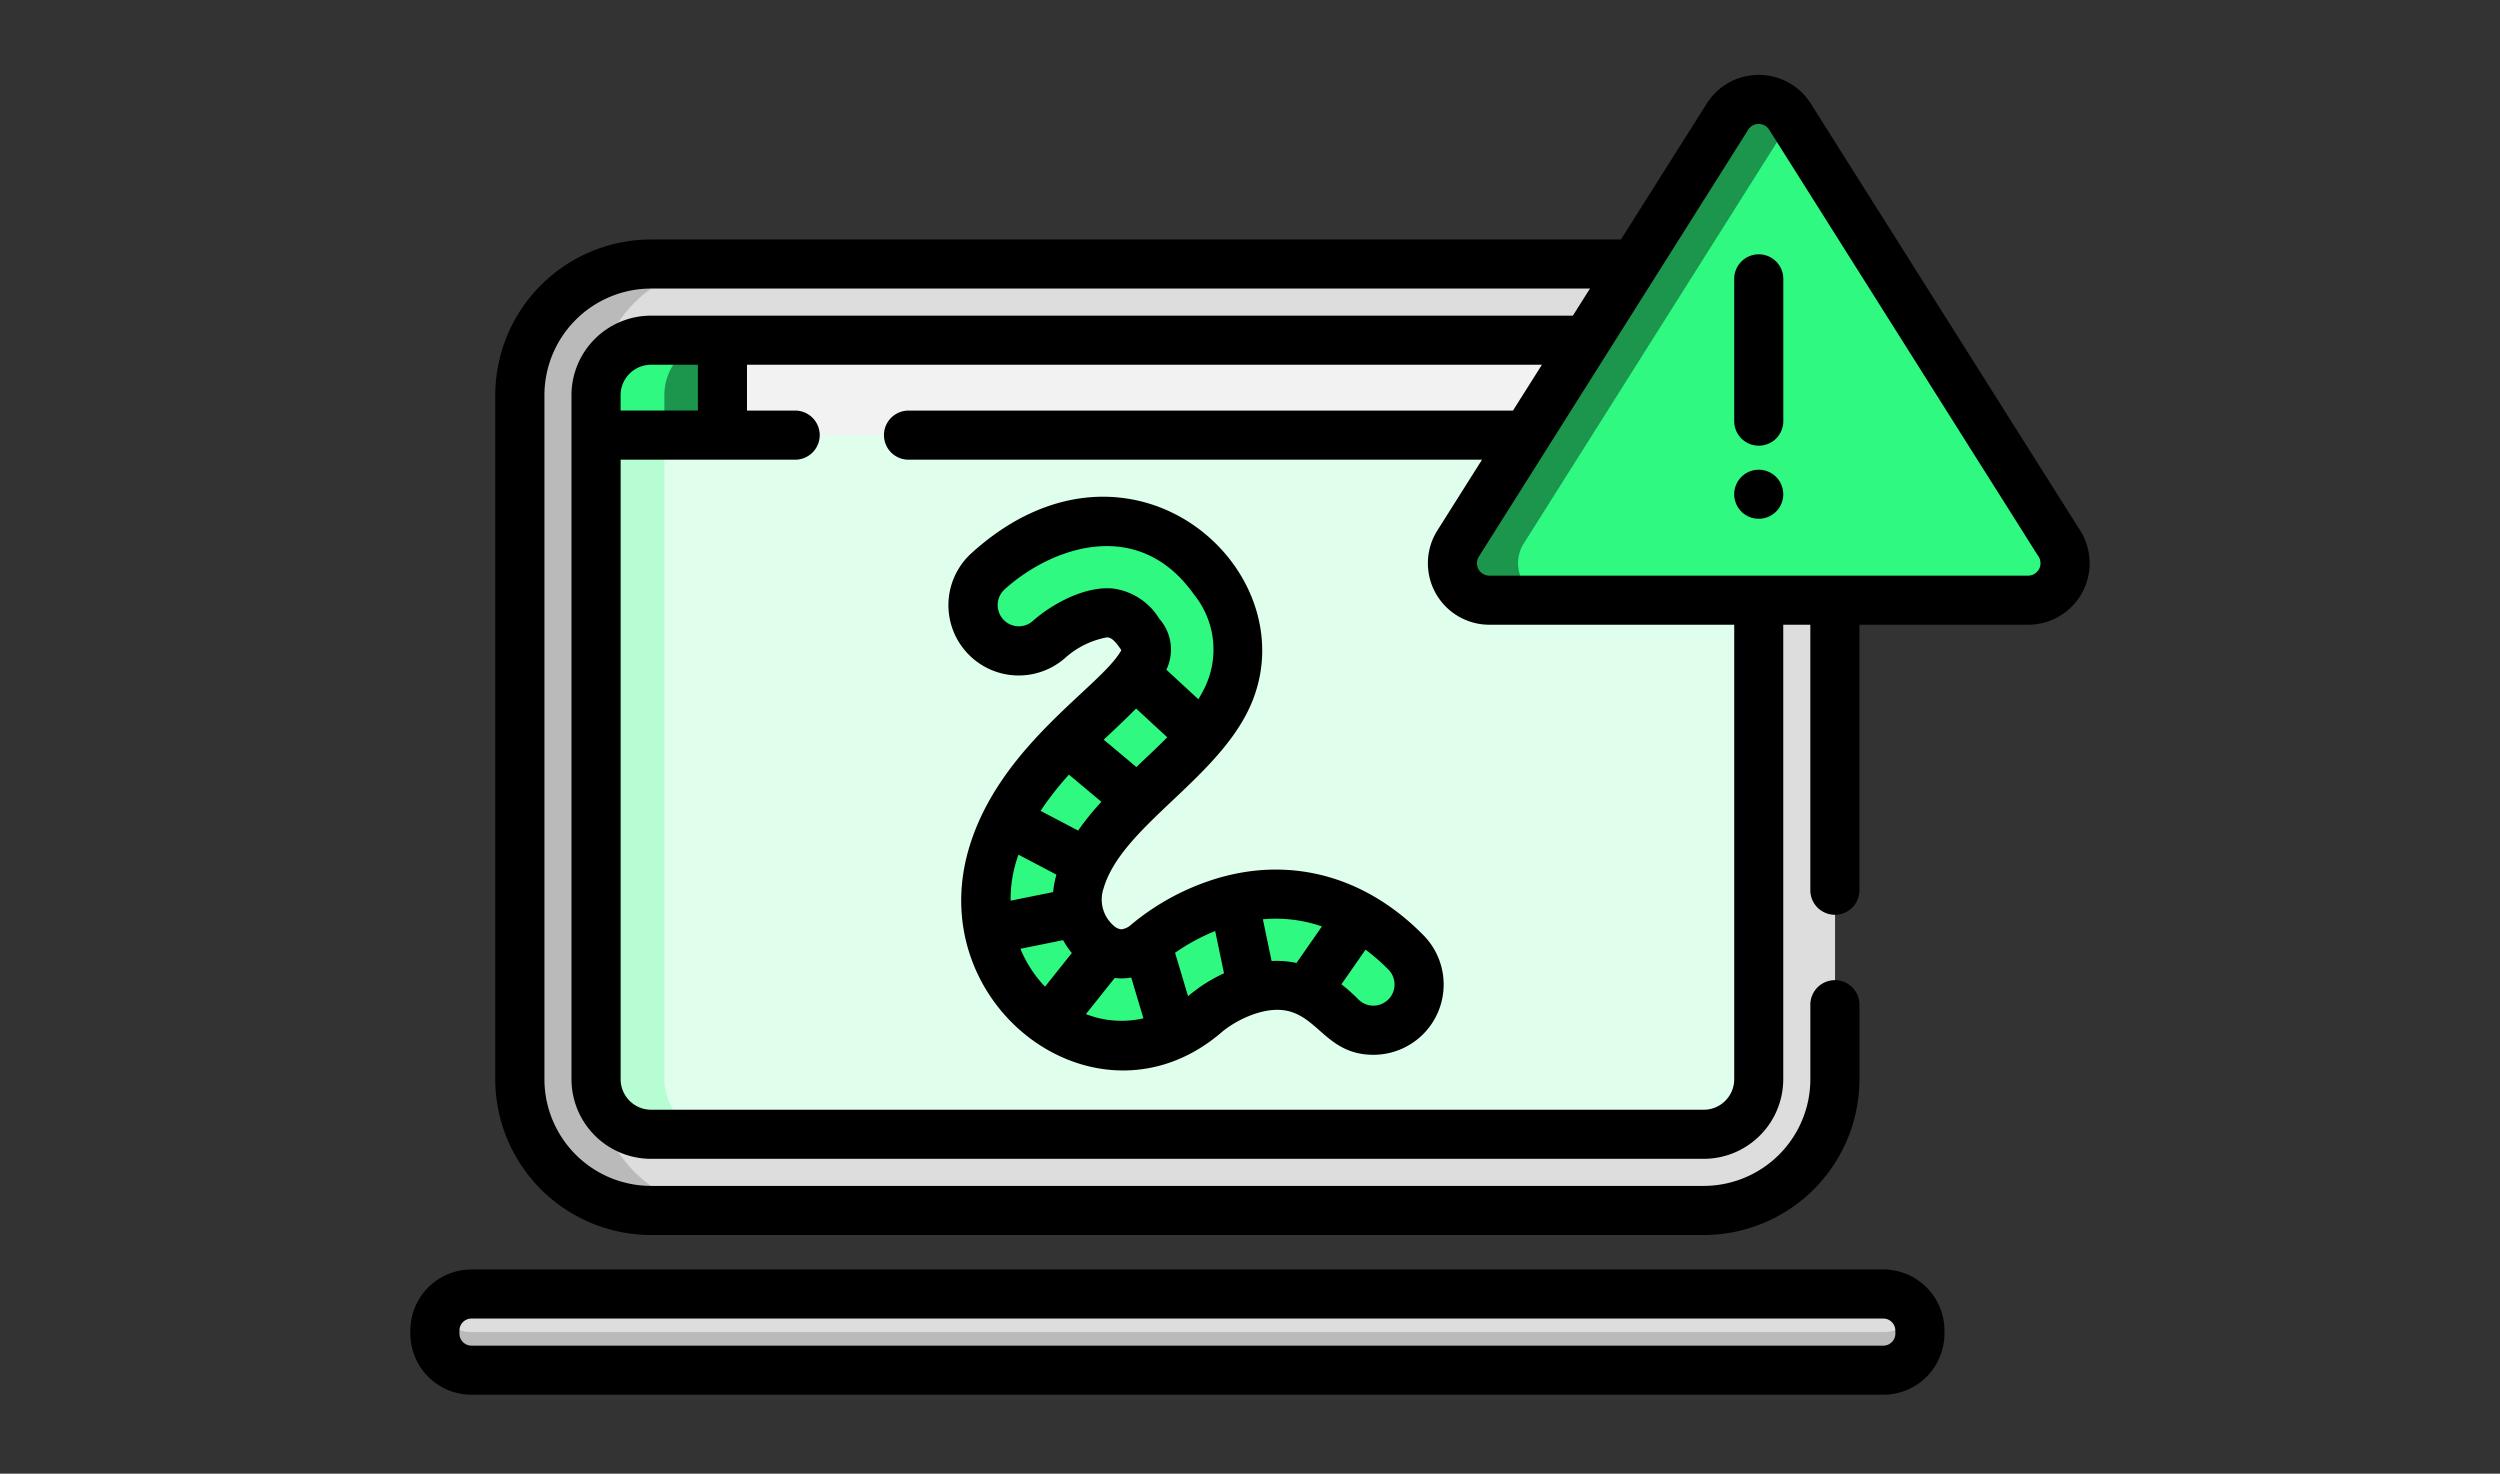 <svg xmlns="http://www.w3.org/2000/svg" width="190" height="112" viewBox="0 0 190 112">
  <rect x="0" y="0" width="190" height="112" fill="#333333" stroke="none"/>
  <g id="Grupo_960503" data-name="Grupo 960503" transform="translate(-1230 -412)">
    <rect id="Rectángulo_45468" data-name="Rectángulo 45468" width="190" height="112" transform="translate(1230 412)" fill="none"/>
    <g id="gusano" transform="translate(1261.187 362.901)">
      <path id="Trazado_659462" data-name="Trazado 659462" d="M140.494,135.245h-80a4.3,4.3,0,0,0-4.294,4.294v51.988a4.3,4.3,0,0,0,4.294,4.294h80a4.3,4.3,0,0,0,4.294-4.294V139.539A4.3,4.3,0,0,0,140.494,135.245Z" transform="translate(-42.187 -60.402)" fill="#e0feec"/>
      <path id="Trazado_659463" data-name="Trazado 659463" d="M61.492,191.462V139.473a4.3,4.3,0,0,1,4.294-4.294c-5.515,0-6.529-.254-8.026.982a4.284,4.284,0,0,0-1.564,3.312v51.988a4.3,4.3,0,0,0,4.294,4.294h5.3A4.3,4.3,0,0,1,61.492,191.462Z" transform="translate(-42.188 -60.337)" fill="#b6fdd3"/>
      <path id="Trazado_659464" data-name="Trazado 659464" d="M123.375,112.47h-80a9.982,9.982,0,0,0-9.971,9.971c0,56.3-.05,52.431.115,53.5a9.986,9.986,0,0,0,9.856,8.454h80a9.982,9.982,0,0,0,9.971-9.971V122.441A9.982,9.982,0,0,0,123.375,112.47Zm-80,66.14a4.186,4.186,0,0,1-4.181-4.181V122.441a4.186,4.186,0,0,1,4.181-4.181h80a4.186,4.186,0,0,1,4.181,4.181v51.988a4.186,4.186,0,0,1-4.181,4.181Z" transform="translate(-25.069 -43.304)" fill="#ddd"/>
      <path id="Trazado_659465" data-name="Trazado 659465" d="M39.19,174.43c0-56.3-.05-52.431.115-53.5a9.986,9.986,0,0,1,9.856-8.454h-5.79a9.982,9.982,0,0,0-9.971,9.971c0,56.3-.05,52.431.115,53.5a9.986,9.986,0,0,0,9.856,8.454h5.79A9.982,9.982,0,0,1,39.19,174.43Z" transform="translate(-25.069 -43.305)" fill="#bababa"/>
      <path id="Trazado_659466" data-name="Trazado 659466" d="M117.6,426.509H10.3a2.9,2.9,0,0,0,0,5.79H117.6C121.311,432.3,121.305,426.509,117.6,426.509Z" transform="translate(-5.645 -279.063)" fill="#ddd"/>
      <path id="Trazado_659467" data-name="Trazado 659467" d="M117.58,433.764H10.277a2.778,2.778,0,0,1-2.44-1.448,2.921,2.921,0,0,0,2.44,4.343h107.3a2.916,2.916,0,0,0,2.44-4.343A2.779,2.779,0,0,1,117.58,433.764Z" transform="translate(-5.624 -283.424)" fill="#bababa"/>
      <path id="Trazado_659468" data-name="Trazado 659468" d="M140.834,135.7h-80a4.186,4.186,0,0,0-4.181,4.181v3.035h88.367V139.88A4.185,4.185,0,0,0,140.834,135.7Z" transform="translate(-42.527 -60.743)" fill="#f2f2f2"/>
      <path id="Trazado_659469" data-name="Trazado 659469" d="M66.254,135.7H60.829a4.186,4.186,0,0,0-4.181,4.181v3.035h9.606V135.7Z" transform="translate(-42.527 -60.743)" fill="#1c954d"/>
      <g id="Grupo_960504" data-name="Grupo 960504" transform="translate(14.121 74.956)">
        <path id="Trazado_659470" data-name="Trazado 659470" d="M60.829,135.7a4.186,4.186,0,0,0-4.181,4.181v3.035h5.183V139.88a4.287,4.287,0,0,1,3.335-4.181Z" transform="translate(-56.648 -135.699)" fill="#2ff980"/>
        <path id="Trazado_659471" data-name="Trazado 659471" d="M182.884,230.767a9.629,9.629,0,0,1-5.3-1.628,11.47,11.47,0,0,1-4.522-12.745c1.366-4.719,4.92-8.071,7.775-10.763,4.479-4.224,4.395-4.812,3.41-6.2a3,3,0,0,0-2.134-1.52c-1.782-.208-4.048,1.4-4.7,1.978a3.474,3.474,0,1,1-4.65-5.163c.487-.44,4.906-4.29,10.092-3.724,5.746.627,11.119,7.391,7.914,13.65-2.547,4.975-9.513,8.426-11.031,13.672a4.466,4.466,0,0,0,1.656,5,2.687,2.687,0,0,0,3.441-.308A16.794,16.794,0,0,1,190.9,219.8c4.931-1.394,9.766-.008,13.613,3.9a3.474,3.474,0,1,1-4.953,4.872c-2.1-2.137-4.254-2.8-6.77-2.09a9.9,9.9,0,0,0-3.394,1.771c-.031.028-.063.055-.094.081A10.02,10.02,0,0,1,182.884,230.767Z" transform="translate(-142.956 -177.175)" fill="#2ff980"/>
      </g>
      <path id="Trazado_659472" data-name="Trazado 659472" d="M338.65,63.588,318.178,96.036a2.809,2.809,0,0,0,2.374,4.305H361.5a2.809,2.809,0,0,0,2.284-4.444L343.4,63.588A2.809,2.809,0,0,0,338.65,63.588Z" transform="translate(-238.539 -5.625)" fill="#2ff980"/>
      <path id="Trazado_659473" data-name="Trazado 659473" d="M323.152,96.023l20.359-32.269a2.812,2.812,0,0,0-4.862-.178L318.177,96.023a2.809,2.809,0,0,0,2.374,4.305h4.975A2.81,2.81,0,0,1,323.152,96.023Z" transform="translate(-238.538 -5.612)" fill="#1c954d"/>
      <path id="Trazado_659474" data-name="Trazado 659474" d="M111.947,419.017H4.645A4.65,4.65,0,0,0,0,423.661v.232a4.65,4.65,0,0,0,4.645,4.645h107.3a4.65,4.65,0,0,0,4.645-4.645v-.232A4.649,4.649,0,0,0,111.947,419.017Zm.914,4.876a.915.915,0,0,1-.914.914H4.645a.915.915,0,0,1-.914-.914v-.232a.914.914,0,0,1,.914-.913h107.3a.914.914,0,0,1,.914.913v.232Z" transform="translate(0 -273.439)"/>
      <path id="Trazado_659475" data-name="Trazado 659475" d="M184.74,212.35a18.565,18.565,0,0,0-6.755,3.58,1.353,1.353,0,0,1-.744.36.923.923,0,0,1-.478-.182,2.623,2.623,0,0,1-.886-2.92c1.318-4.553,8.184-8.035,10.9-13.341,5.308-10.368-8.64-23.277-20.919-12.16A5.339,5.339,0,0,0,173,195.629a6.536,6.536,0,0,1,3.14-1.528c.378,0,.7.421.939.753.067.1.116.167.151.22-1.508,2.759-9.32,7.243-11.607,15.143-3.487,12.044,9.985,22.007,19.34,13.8a8.132,8.132,0,0,1,2.685-1.39c4.38-1.238,4.433,3.2,8.74,3.2a5.34,5.34,0,0,0,3.806-9.084C195.763,212.239,190.2,210.805,184.74,212.35Zm-15.181,5.419,3.246-.655a6.334,6.334,0,0,0,.661.978l-2.037,2.557A9.294,9.294,0,0,1,169.558,217.769Zm-.148-7.152,2.887,1.519a6.9,6.9,0,0,0-.251,1.325l-3.232.652A9.91,9.91,0,0,1,169.411,210.617Zm3.84-6.081,2.462,2.064a20.3,20.3,0,0,0-1.768,2.186l-2.853-1.5A23.112,23.112,0,0,1,173.25,204.536Zm5.423-.864-.3.287-2.482-2.081c.743-.7,1.659-1.556,2.46-2.367l2.368,2.186C180.071,202.352,179.38,203,178.673,203.672ZM176.679,190.4c-2.141-.251-4.69,1.137-6.17,2.448a1.591,1.591,0,0,1-1.07.414,1.614,1.614,0,0,1-1.076-2.811c3.494-3.163,10.127-5.611,14.379.381a6.65,6.65,0,0,1,.714,7.313c-.114.223-.24.442-.374.659l-2.431-2.244a3.523,3.523,0,0,0-.532-3.866A4.878,4.878,0,0,0,176.679,190.4Zm-2.14,32.332,2.188-2.746a4.017,4.017,0,0,0,1.254-.033l.926,3.1A7.389,7.389,0,0,1,174.539,222.733Zm7.76-1.359-.986-3.3a15.35,15.35,0,0,1,3.049-1.654l.67,3.213A11.9,11.9,0,0,0,182.3,221.374Zm6.35-2.669-.663-3.177a10.734,10.734,0,0,1,4.487.544l-1.932,2.777A7.252,7.252,0,0,0,188.649,218.7Zm8.863,2.926a1.608,1.608,0,0,1-2.274-.019,12.449,12.449,0,0,0-1.282-1.14l1.833-2.634a14.823,14.823,0,0,1,1.743,1.518,1.607,1.607,0,0,1-.019,2.275Z" transform="translate(-123.195 -96.563)"/>
      <path id="Trazado_659476" data-name="Trazado 659476" d="M146.261,89.274,125.876,56.965a4.674,4.674,0,0,0-7.9,0L111.453,67.3H37.741A11.85,11.85,0,0,0,25.9,79.135v51.988A11.85,11.85,0,0,0,37.741,142.96h80a11.85,11.85,0,0,0,11.837-11.837V125.5a1.866,1.866,0,1,0-3.731,0v5.623a8.115,8.115,0,0,1-8.106,8.105h-80a8.115,8.115,0,0,1-8.105-8.106V79.135a8.115,8.115,0,0,1,8.105-8.106H109.1l-1.3,2.059H37.74a6.053,6.053,0,0,0-6.047,6.047v51.988a6.053,6.053,0,0,0,6.047,6.047h80a6.053,6.053,0,0,0,6.047-6.047V96.579h2.059V116.8a1.866,1.866,0,0,0,3.731,0V96.579H142.4a4.673,4.673,0,0,0,3.861-7.305ZM35.425,79.135a2.318,2.318,0,0,1,2.316-2.316H41.3V80.3H35.425Zm84.636,51.988a2.319,2.319,0,0,1-2.316,2.316h-80a2.319,2.319,0,0,1-2.316-2.316V84.035h13.22a1.866,1.866,0,1,0,0-3.731H45.031V76.819h60.415l-2.2,3.485H57.35a1.866,1.866,0,1,0,0,3.731h43.543L97.5,89.413a4.673,4.673,0,0,0,3.952,7.166h18.609v34.544h0ZM142.4,92.848H101.452a.942.942,0,0,1-.8-1.445l9.75-15.453,10.721-16.993a.943.943,0,0,1,1.595,0l20.385,32.309a1.018,1.018,0,0,1,.236.641A.943.943,0,0,1,142.4,92.848Z" transform="translate(-19.447 0)"/>
      <path id="Trazado_659477" data-name="Trazado 659477" d="M405.5,124.179a1.865,1.865,0,0,0,1.866-1.866v-10.77a1.866,1.866,0,1,0-3.731,0v10.77A1.865,1.865,0,0,0,405.5,124.179Z" transform="translate(-303.021 -41.208)"/>
      <path id="Trazado_659478" data-name="Trazado 659478" d="M405.5,175.183a1.864,1.864,0,1,0,1.318.545A1.874,1.874,0,0,0,405.5,175.183Z" transform="translate(-303.024 -90.385)"/>
    </g>
  </g>
</svg>
